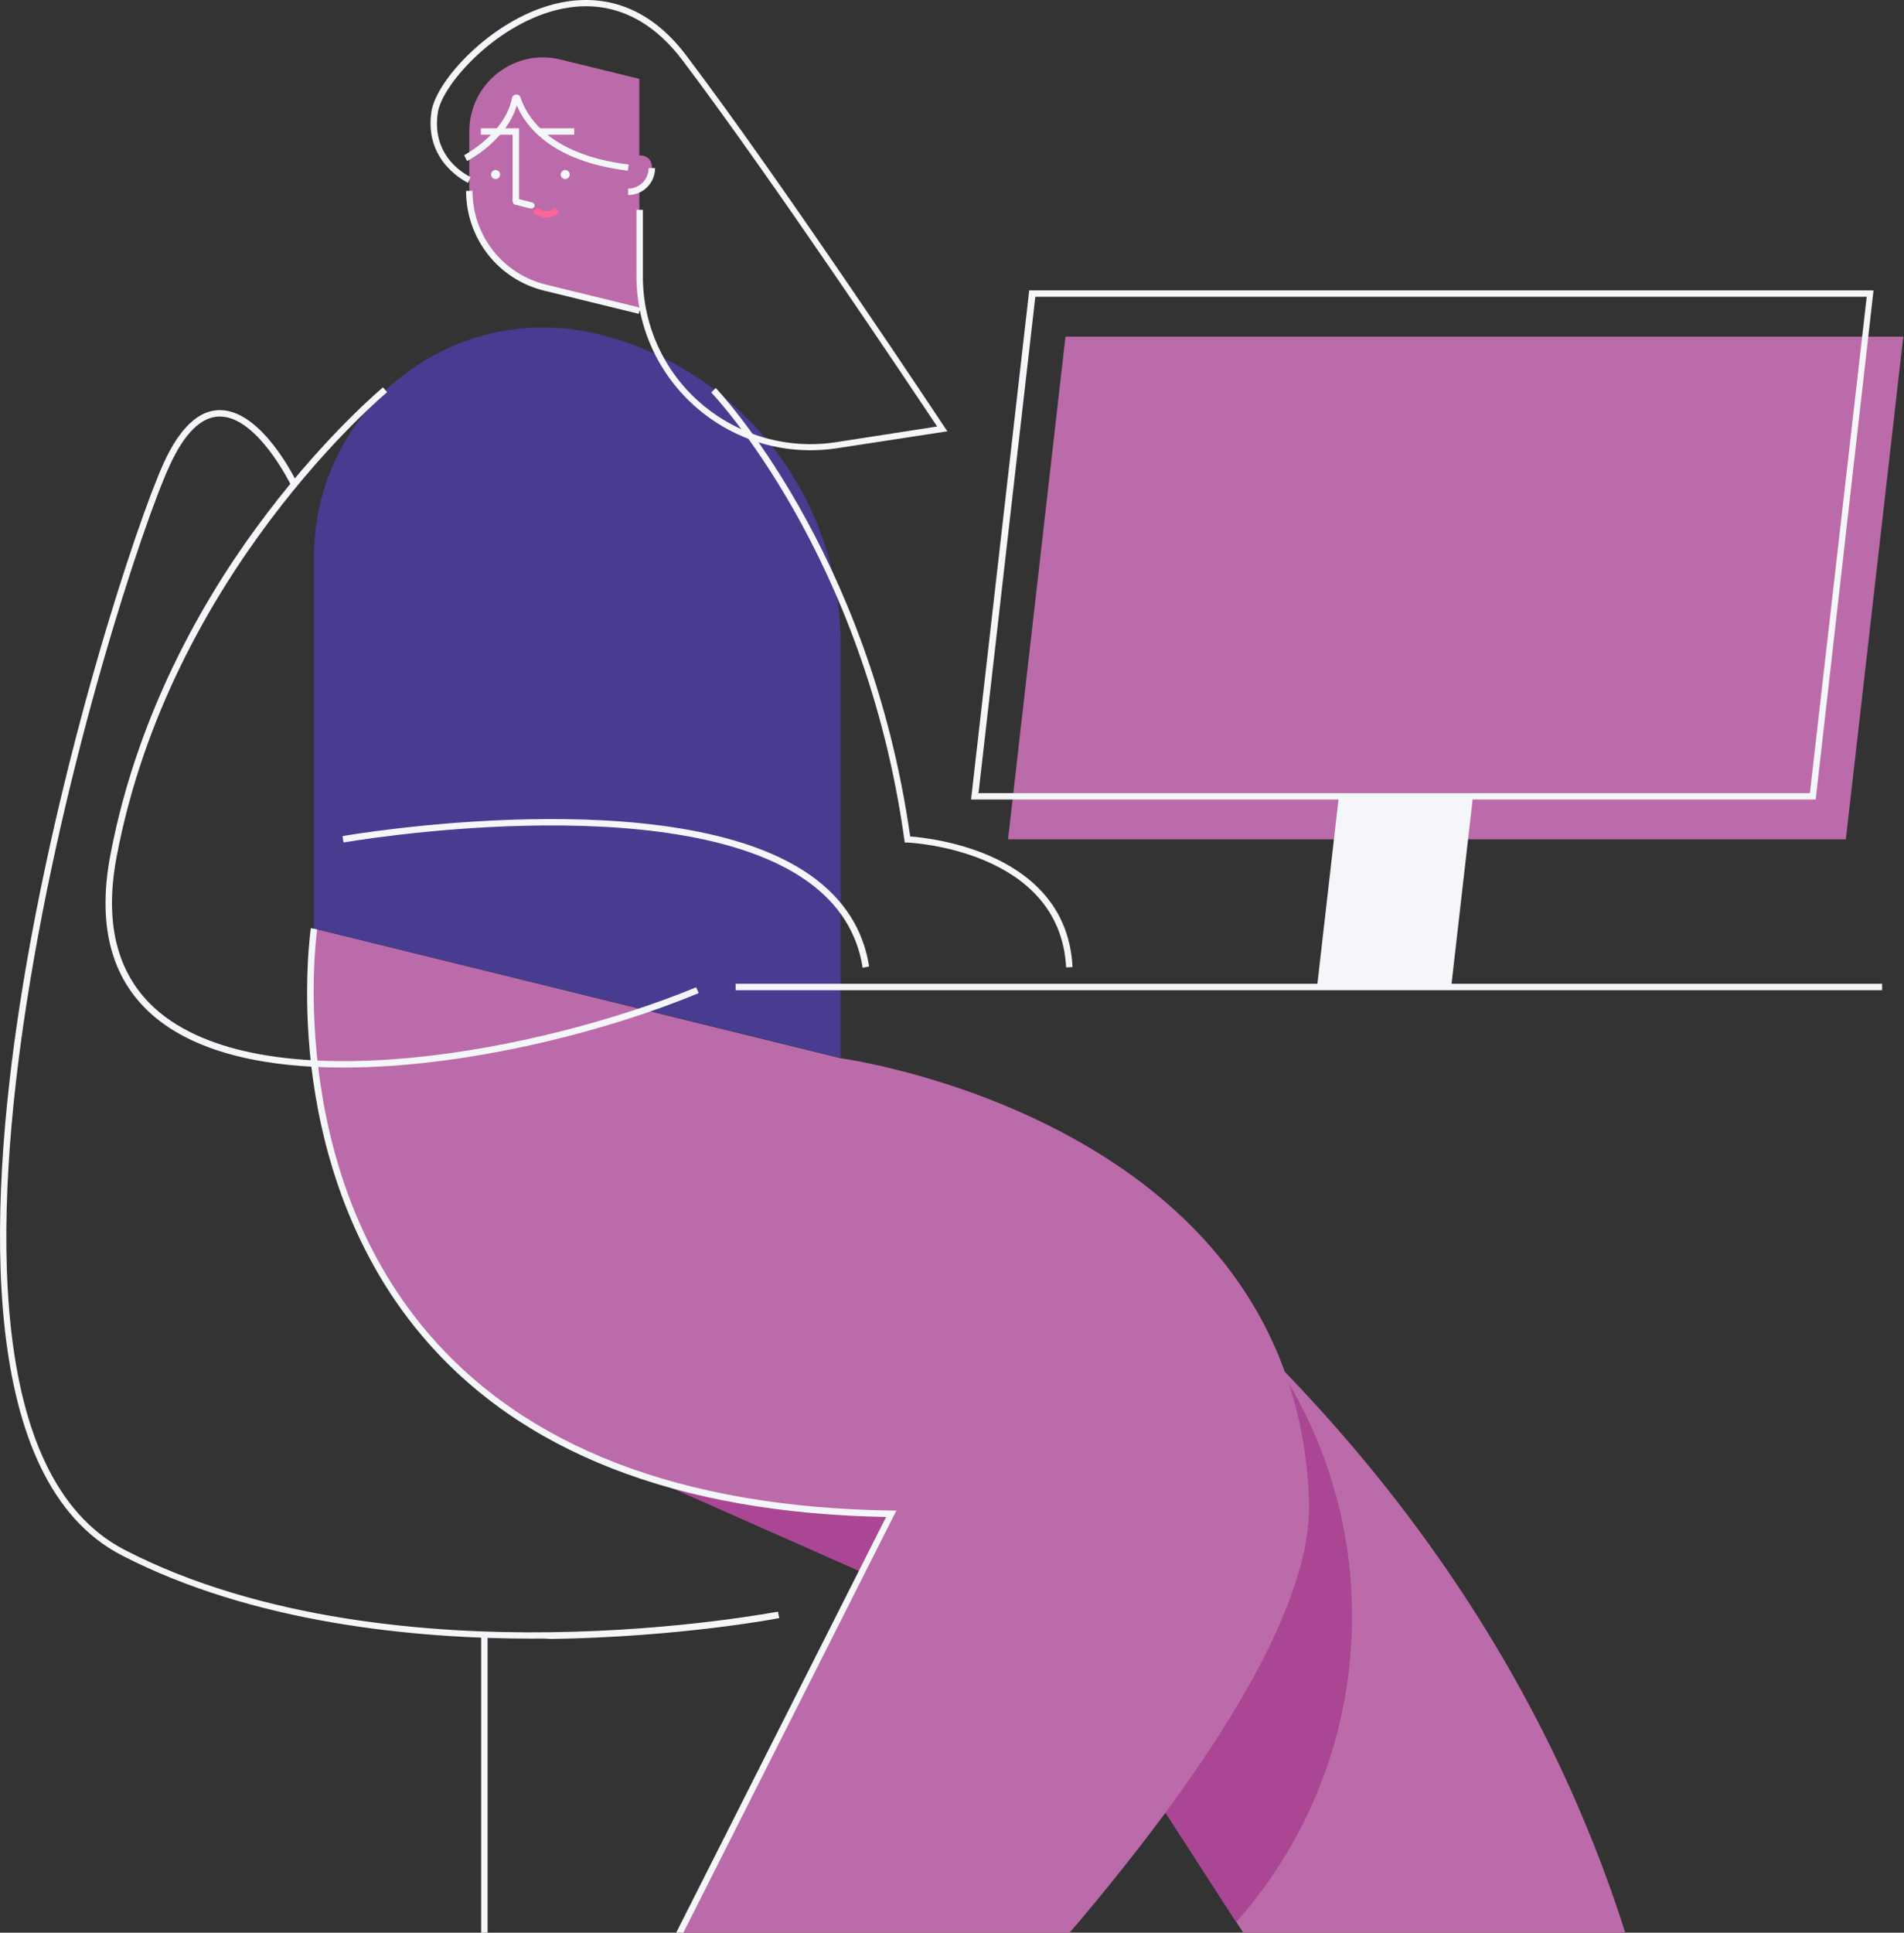 <svg width="546" height="554" viewBox="0 0 546 554" fill="none" xmlns="http://www.w3.org/2000/svg">
<rect x="0" y="0" width="546" height="554" fill="#333333" stroke="none"/>
<path d="M479.727 612.239C446.601 398.301 252.632 305.549 252.632 305.549L171.842 347.325C168.989 347.325 187.024 423.974 187.024 423.974L306.737 476.975L417.524 648.401L501.811 619.232L479.727 612.239Z" fill="#BB6BA9"/>
<path d="M313.362 344.38C295.879 335.914 276.28 331.13 255.576 331.13C224.383 331.13 195.674 341.988 173.13 360.023C177.087 381.83 186.932 423.974 186.932 423.974L306.645 476.975L354.493 550.956C375.197 527.676 387.711 496.942 387.711 463.265C387.711 436.58 379.798 411.828 366.179 391.032C347.96 372.261 329.741 356.802 313.362 344.38Z" fill="#AA4693"/>
<path d="M375.381 430.231C371.516 320.824 241.038 303.341 241.038 303.341L90.039 266.166C90.039 266.166 65.103 431.151 255.576 433.911L165.492 612.238L248.307 648.308L241.038 623.28C241.038 623.28 377.681 495.562 375.381 430.231Z" fill="#BB6BA9"/>
<path d="M166.321 612.699L164.664 611.871L254.104 434.832C194.017 433.728 149.206 416.245 121.049 382.935C99.333 357.263 91.788 326.897 89.303 305.918C86.635 283.19 89.119 266.259 89.119 266.075L90.96 266.351C90.868 266.995 81.39 333.338 122.429 381.739C150.494 414.865 195.306 432.072 255.576 432.992H257.048L166.321 612.699Z" fill="#F5F6FA"/>
<path d="M90.04 159.612V266.167L241.038 303.249V184.548C241.038 142.497 212.329 105.783 171.474 95.753C129.974 85.631 90.04 117.009 90.04 159.612Z" fill="#473C90"/>
<path d="M134.575 37.691V54.714C134.575 67.872 143.593 79.282 156.291 82.411L183.344 89.036V22.601L160.8 17.079C147.458 13.767 134.575 23.889 134.575 37.691Z" fill="#BB6BA9"/>
<path d="M183.16 89.956L156.107 83.331C142.857 80.11 133.655 68.332 133.655 54.714H135.495C135.495 67.504 144.145 78.546 156.567 81.582L183.62 88.208L183.16 89.956Z" fill="#F5F6FA"/>
<path d="M162.088 51.309C162.8 51.309 163.376 50.732 163.376 50.021C163.376 49.309 162.8 48.733 162.088 48.733C161.377 48.733 160.8 49.309 160.8 50.021C160.8 50.732 161.377 51.309 162.088 51.309Z" fill="#F5F6FA"/>
<path d="M142.121 51.309C142.832 51.309 143.409 50.732 143.409 50.021C143.409 49.309 142.832 48.733 142.121 48.733C141.409 48.733 140.833 49.309 140.833 50.021C140.833 50.732 141.409 51.309 142.121 51.309Z" fill="#F5F6FA"/>
<path d="M148.838 57.751H146.998V38.611H137.888V36.771H148.838V57.751Z" fill="#F5F6FA"/>
<path d="M164.665 36.771H154.543V38.611H164.665V36.771Z" fill="#F5F6FA"/>
<path d="M180.123 47.997V54.99C183.896 54.99 186.932 51.953 186.932 48.181C186.932 47.997 186.932 47.721 186.932 47.537C186.564 43.304 180.123 43.672 180.123 47.997Z" fill="#BB6BA9"/>
<path d="M180.123 55.91V54.07C183.344 54.07 186.012 51.401 186.012 48.181H187.853C187.853 52.413 184.448 55.91 180.123 55.91Z" fill="#F5F6FA"/>
<path d="M156.659 62.351C155.279 62.351 153.899 61.799 152.794 60.787L154.083 59.499C155.463 60.879 157.763 60.879 159.144 59.499L160.432 60.787C159.42 61.799 158.039 62.351 156.659 62.351Z" fill="#FF6498"/>
<path d="M152.335 59.775C152.243 59.775 152.151 59.775 152.151 59.775L147.734 58.67C147.274 58.578 146.906 58.026 147.09 57.566C147.274 57.106 147.734 56.738 148.194 56.922L152.611 58.026C153.071 58.118 153.439 58.67 153.255 59.131C153.163 59.499 152.795 59.775 152.335 59.775Z" fill="#F5F6FA"/>
<path d="M180.031 48.917C158.039 46.248 150.678 36.035 148.193 30.238C145.249 40.175 134.483 45.88 133.931 46.156L133.103 44.5C133.195 44.408 144.881 38.243 146.813 28.121C146.905 27.569 147.457 27.109 148.009 27.109C148.561 27.017 149.114 27.385 149.298 28.029C150.862 32.814 156.935 44.316 180.307 47.169L180.031 48.917Z" fill="#F5F6FA"/>
<path d="M232.296 129.063C220.518 129.063 209.016 124.83 199.906 117.009C188.864 107.531 182.515 93.728 182.515 79.19V60.143H184.356V79.282C184.356 93.268 190.429 106.611 201.103 115.72C211.776 124.83 225.763 128.879 239.657 126.762L268.734 122.253C262.477 112.868 221.07 50.757 195.49 16.987C183.159 0.884 169.081 0.424 159.419 2.909C141.476 7.509 126.662 24.624 125.557 32.262C123.533 45.512 134.483 50.481 134.943 50.757L134.207 52.413C134.115 52.321 121.509 46.616 123.717 31.986C125.097 23.06 140.832 5.761 158.959 1.16C169.173 -1.416 184.08 -0.956 196.778 15.883C224.383 52.321 270.391 121.701 270.851 122.437L271.679 123.634L239.841 128.511C237.357 128.879 234.78 129.063 232.296 129.063Z" fill="#F5F6FA"/>
<path d="M529.324 240.586H289.07L305.541 96.489H545.795L529.324 240.586Z" fill="#BB6BA9"/>
<path d="M520.674 229.176H278.488L278.58 228.164L295.143 83.239H537.237L537.145 84.251L520.674 229.176ZM280.605 227.336H519.018L535.305 85.079H296.891L280.605 227.336Z" fill="#F5F6FA"/>
<path d="M416.144 282.913L422.401 228.256H383.939L377.681 282.913H416.144Z" fill="#F5F6FA"/>
<path d="M539.722 281.993H210.949V283.833H539.722V281.993Z" fill="#F5F6FA"/>
<path d="M98.505 306.01C76.697 306.01 57.281 302.053 44.767 291.839C32.161 281.533 27.744 265.891 31.609 245.279C39.706 202.399 60.502 168.17 76.605 147.098C93.996 124.186 109.638 111.212 109.823 111.028L111.019 112.408C110.375 112.96 48.816 164.305 33.449 245.555C29.677 265.43 33.909 280.521 45.963 290.367C77.433 315.947 154.726 301.501 199.63 283.006L200.366 284.662C172.669 296.164 132.735 306.01 98.505 306.01Z" fill="#F5F6FA"/>
<path d="M247.387 277.392C245.822 267.362 240.486 258.989 231.56 252.64C193.097 225.127 99.425 241.322 98.505 241.506L98.229 239.666C99.149 239.482 193.649 223.195 232.664 251.076C242.05 257.793 247.571 266.442 249.227 277.024L247.387 277.392Z" fill="#F5F6FA"/>
<path d="M305.725 277.301C303.976 243.439 260.637 241.506 260.177 241.506H259.441L259.349 240.77C247.939 158.692 204.415 112.96 203.955 112.5L205.243 111.212C205.703 111.672 249.319 157.588 261.005 239.758C266.986 240.218 305.909 244.267 307.565 277.209L305.725 277.301Z" fill="#F5F6FA"/>
<path d="M152.794 469.706C118.84 469.706 72.556 465.289 34.83 445.782C-6.117 424.526 -3.633 347.969 5.753 287.514C16.703 217.214 39.431 149.214 46.976 132.651C51.577 122.621 57.006 117.561 62.987 117.561H63.079C75.041 117.561 84.794 137.528 85.162 138.356L83.506 139.184C83.414 139 73.845 119.401 63.079 119.401H62.987C57.742 119.401 52.865 124.186 48.632 133.479C41.087 149.858 18.451 217.674 7.593 287.79C-1.701 347.693 -4.369 423.422 35.658 444.217C74.949 464.553 123.809 468.326 157.855 467.866C194.846 467.405 222.818 461.976 223.095 461.976L223.463 463.817C223.187 463.909 195.03 469.246 157.947 469.798C156.291 469.614 154.543 469.706 152.794 469.706Z" fill="#F5F6FA"/>
<path d="M139.82 736H47.896V734.16H137.98V468.785H139.82V736Z" fill="#F5F6FA"/>
</svg>
